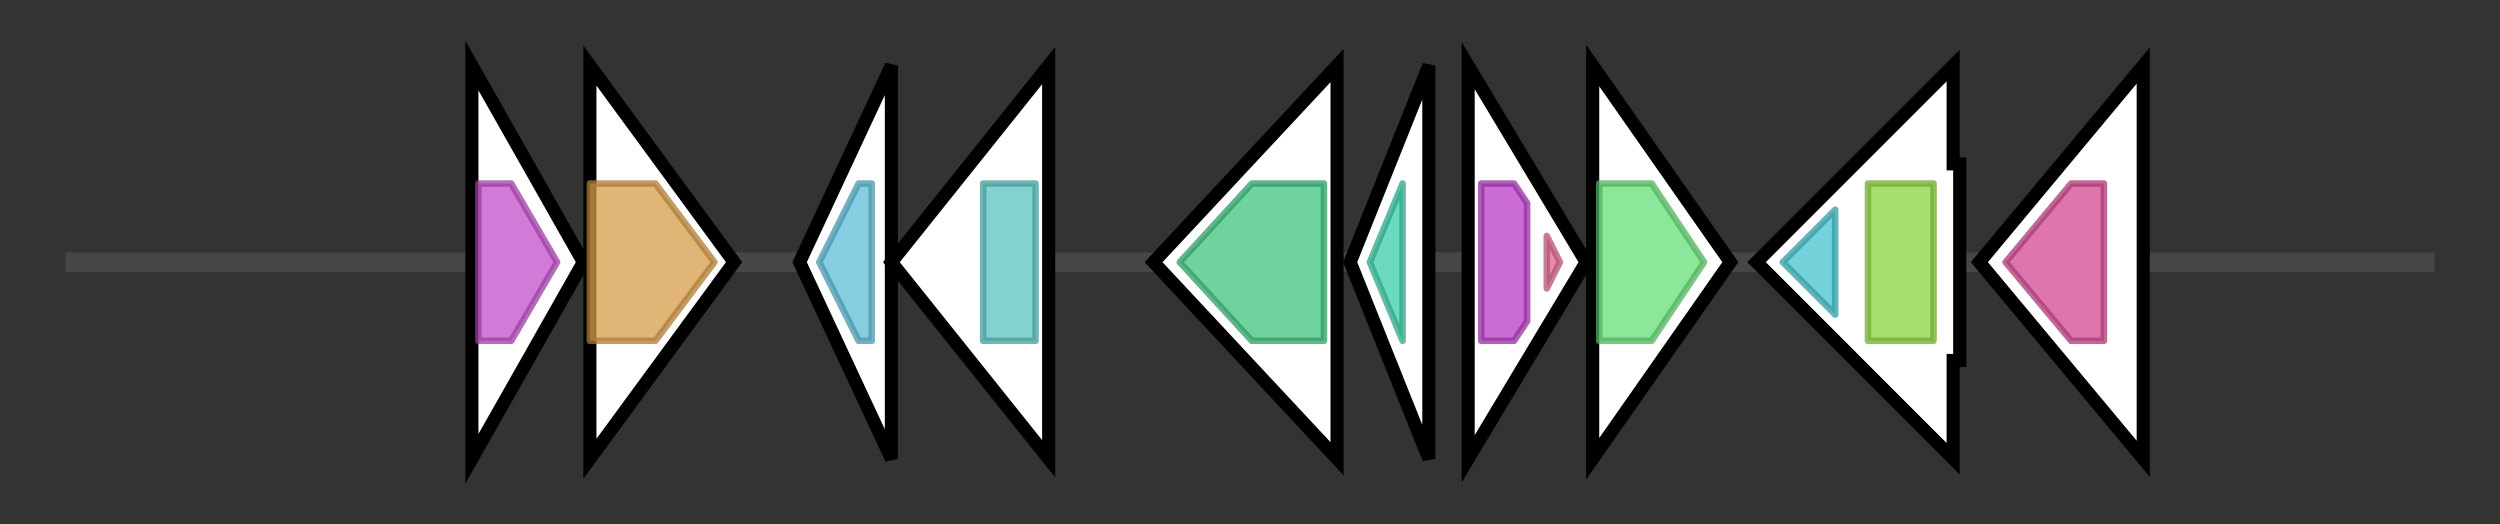 <svg version="1.1" baseProfile="full" xmlns="http://www.w3.org/2000/svg" width="381.433" height="80">
	<rect width="100%" height="100%" fill="#333333" stroke="none"/>
	<g>
		<line x1="10" y1="40.0" x2="371.433" y2="40.0" style="stroke:rgb(70,70,70); stroke-width:3 "/>
		<g>
			<title> (MMFACILD_00196)
hypothetical protein</title>
			<polygon class=" (MMFACILD_00196)
hypothetical protein" points="72,10 89,40 72,70" fill="rgb(255,255,255)" fill-opacity="1.0" stroke="rgb(0,0,0)" stroke-width="2"  />
			<g>
				<title>DUF3833 (PF12915)
"Protein of unknown function (DUF3833)"</title>
				<polygon class="PF12915" points="73,28 78,28 85,40 78,52 73,52" stroke-linejoin="round" width="16" height="24" fill="rgb(195,78,202)" stroke="rgb(155,62,161)" stroke-width="1" opacity="0.75" />
			</g>
		</g>
		<g>
			<title> (MMFACILD_00197)
hypothetical protein</title>
			<polygon class=" (MMFACILD_00197)
hypothetical protein" points="90,10 112,40 90,70" fill="rgb(255,255,255)" fill-opacity="1.0" stroke="rgb(0,0,0)" stroke-width="2"  />
			<g>
				<title>DNA_alkylation (PF08713)
"DNA alkylation repair enzyme"</title>
				<polygon class="PF08713" points="90,28 100,28 109,40 100,52 90,52" stroke-linejoin="round" width="21" height="24" fill="rgb(215,156,71)" stroke="rgb(172,124,56)" stroke-width="1" opacity="0.75" />
			</g>
		</g>
		<g>
			<title> (MMFACILD_00198)
hypothetical protein</title>
			<polygon class=" (MMFACILD_00198)
hypothetical protein" points="122,40 136,10 136,70" fill="rgb(255,255,255)" fill-opacity="1.0" stroke="rgb(0,0,0)" stroke-width="2"  />
			<g>
				<title>DoxX (PF07681)
"DoxX"</title>
				<polygon class="PF07681" points="125,40 131,28 133,28 133,52 131,52 125,40" stroke-linejoin="round" width="8" height="24" fill="rgb(93,188,216)" stroke="rgb(74,150,172)" stroke-width="1" opacity="0.75" />
			</g>
		</g>
		<g>
			<title> (MMFACILD_00199)
hypothetical protein</title>
			<polygon class=" (MMFACILD_00199)
hypothetical protein" points="136,40 160,10 160,70" fill="rgb(255,255,255)" fill-opacity="1.0" stroke="rgb(0,0,0)" stroke-width="2"  />
			<g>
				<title>DUF2063 (PF09836)
"Putative DNA-binding domain"</title>
				<polygon class="PF09836" points="150,28 150,28 158,28 158,52 150,52 150,52" stroke-linejoin="round" width="8" height="24" fill="rgb(88,194,190)" stroke="rgb(70,155,152)" stroke-width="1" opacity="0.75" />
			</g>
		</g>
		<g>
			<title> (MMFACILD_00200)
hypothetical protein</title>
			<polygon class=" (MMFACILD_00200)
hypothetical protein" points="176,40 204,10 204,70" fill="rgb(255,255,255)" fill-opacity="1.0" stroke="rgb(0,0,0)" stroke-width="2"  />
			<g>
				<title>DUF692 (PF05114)
"Protein of unknown function (DUF692)"</title>
				<polygon class="PF05114" points="180,40 191,28 202,28 202,52 191,52" stroke-linejoin="round" width="26" height="24" fill="rgb(63,196,127)" stroke="rgb(50,156,101)" stroke-width="1" opacity="0.75" />
			</g>
		</g>
		<g>
			<title> (MMFACILD_00201)
hypothetical protein</title>
			<polygon class=" (MMFACILD_00201)
hypothetical protein" points="206,40 218,10 218,70" fill="rgb(255,255,255)" fill-opacity="1.0" stroke="rgb(0,0,0)" stroke-width="2"  />
			<g>
				<title>DUF2282 (PF10048)
"Predicted integral membrane protein (DUF2282)"</title>
				<polygon class="PF10048" points="209,40 214,28 214,28 214,52 214,52 209,40" stroke-linejoin="round" width="5" height="24" fill="rgb(58,205,168)" stroke="rgb(46,164,134)" stroke-width="1" opacity="0.75" />
			</g>
		</g>
		<g>
			<title>sigF (MMFACILD_00202)
ECF RNA polymerase sigma factor SigF</title>
			<polygon class="sigF (MMFACILD_00202)
ECF RNA polymerase sigma factor SigF" points="224,10 242,40 224,70" fill="rgb(255,255,255)" fill-opacity="1.0" stroke="rgb(0,0,0)" stroke-width="2"  />
			<g>
				<title>Sigma70_r2 (PF04542)
"Sigma-70 region 2"</title>
				<polygon class="PF04542" points="226,28 231,28 233,31 233,49 231,52 226,52" stroke-linejoin="round" width="7" height="24" fill="rgb(184,59,197)" stroke="rgb(147,47,157)" stroke-width="1" opacity="0.75" />
			</g>
			<g>
				<title>Sigma70_r4_2 (PF08281)
"Sigma-70, region 4"</title>
				<polygon class="PF08281" points="236,36 238,40 236,44" stroke-linejoin="round" width="5" height="24" fill="rgb(222,103,144)" stroke="rgb(177,82,115)" stroke-width="1" opacity="0.75" />
			</g>
		</g>
		<g>
			<title>nrsF (MMFACILD_00203)
Anti-sigma-F factor NrsF</title>
			<polygon class="nrsF (MMFACILD_00203)
Anti-sigma-F factor NrsF" points="243,10 264,40 243,70" fill="rgb(255,255,255)" fill-opacity="1.0" stroke="rgb(0,0,0)" stroke-width="2"  />
			<g>
				<title>NrsF (PF06532)
"Negative regulator of sigma F"</title>
				<polygon class="PF06532" points="244,28 252,28 260,40 252,52 244,52" stroke-linejoin="round" width="20" height="24" fill="rgb(100,222,119)" stroke="rgb(80,177,95)" stroke-width="1" opacity="0.75" />
			</g>
		</g>
		<g>
			<title> (MMFACILD_00204)
hypothetical protein</title>
			<polygon class=" (MMFACILD_00204)
hypothetical protein" points="299,25 298,25 298,10 268,40 298,70 298,55 299,55" fill="rgb(255,255,255)" fill-opacity="1.0" stroke="rgb(0,0,0)" stroke-width="2"  />
			<g>
				<title>Pirin_C (PF05726)
"Pirin C-terminal cupin domain"</title>
				<polygon class="PF05726" points="272,40 280,32 280,48" stroke-linejoin="round" width="10" height="24" fill="rgb(68,194,205)" stroke="rgb(54,155,164)" stroke-width="1" opacity="0.75" />
			</g>
			<g>
				<title>Pirin (PF02678)
"Pirin"</title>
				<rect class="PF02678" x="285" y="28" stroke-linejoin="round" width="10" height="24" fill="rgb(139,213,61)" stroke="rgb(111,170,48)" stroke-width="1" opacity="0.75" />
			</g>
		</g>
		<g>
			<title> (MMFACILD_00205)
hypothetical protein</title>
			<polygon class=" (MMFACILD_00205)
hypothetical protein" points="302,40 327,10 327,70" fill="rgb(255,255,255)" fill-opacity="1.0" stroke="rgb(0,0,0)" stroke-width="2"  />
			<g>
				<title>Rhomboid (PF01694)
"Rhomboid family"</title>
				<polygon class="PF01694" points="306,40 316,28 321,28 321,52 316,52 306,40" stroke-linejoin="round" width="15" height="24" fill="rgb(210,72,145)" stroke="rgb(168,57,116)" stroke-width="1" opacity="0.75" />
			</g>
		</g>
	</g>
</svg>
